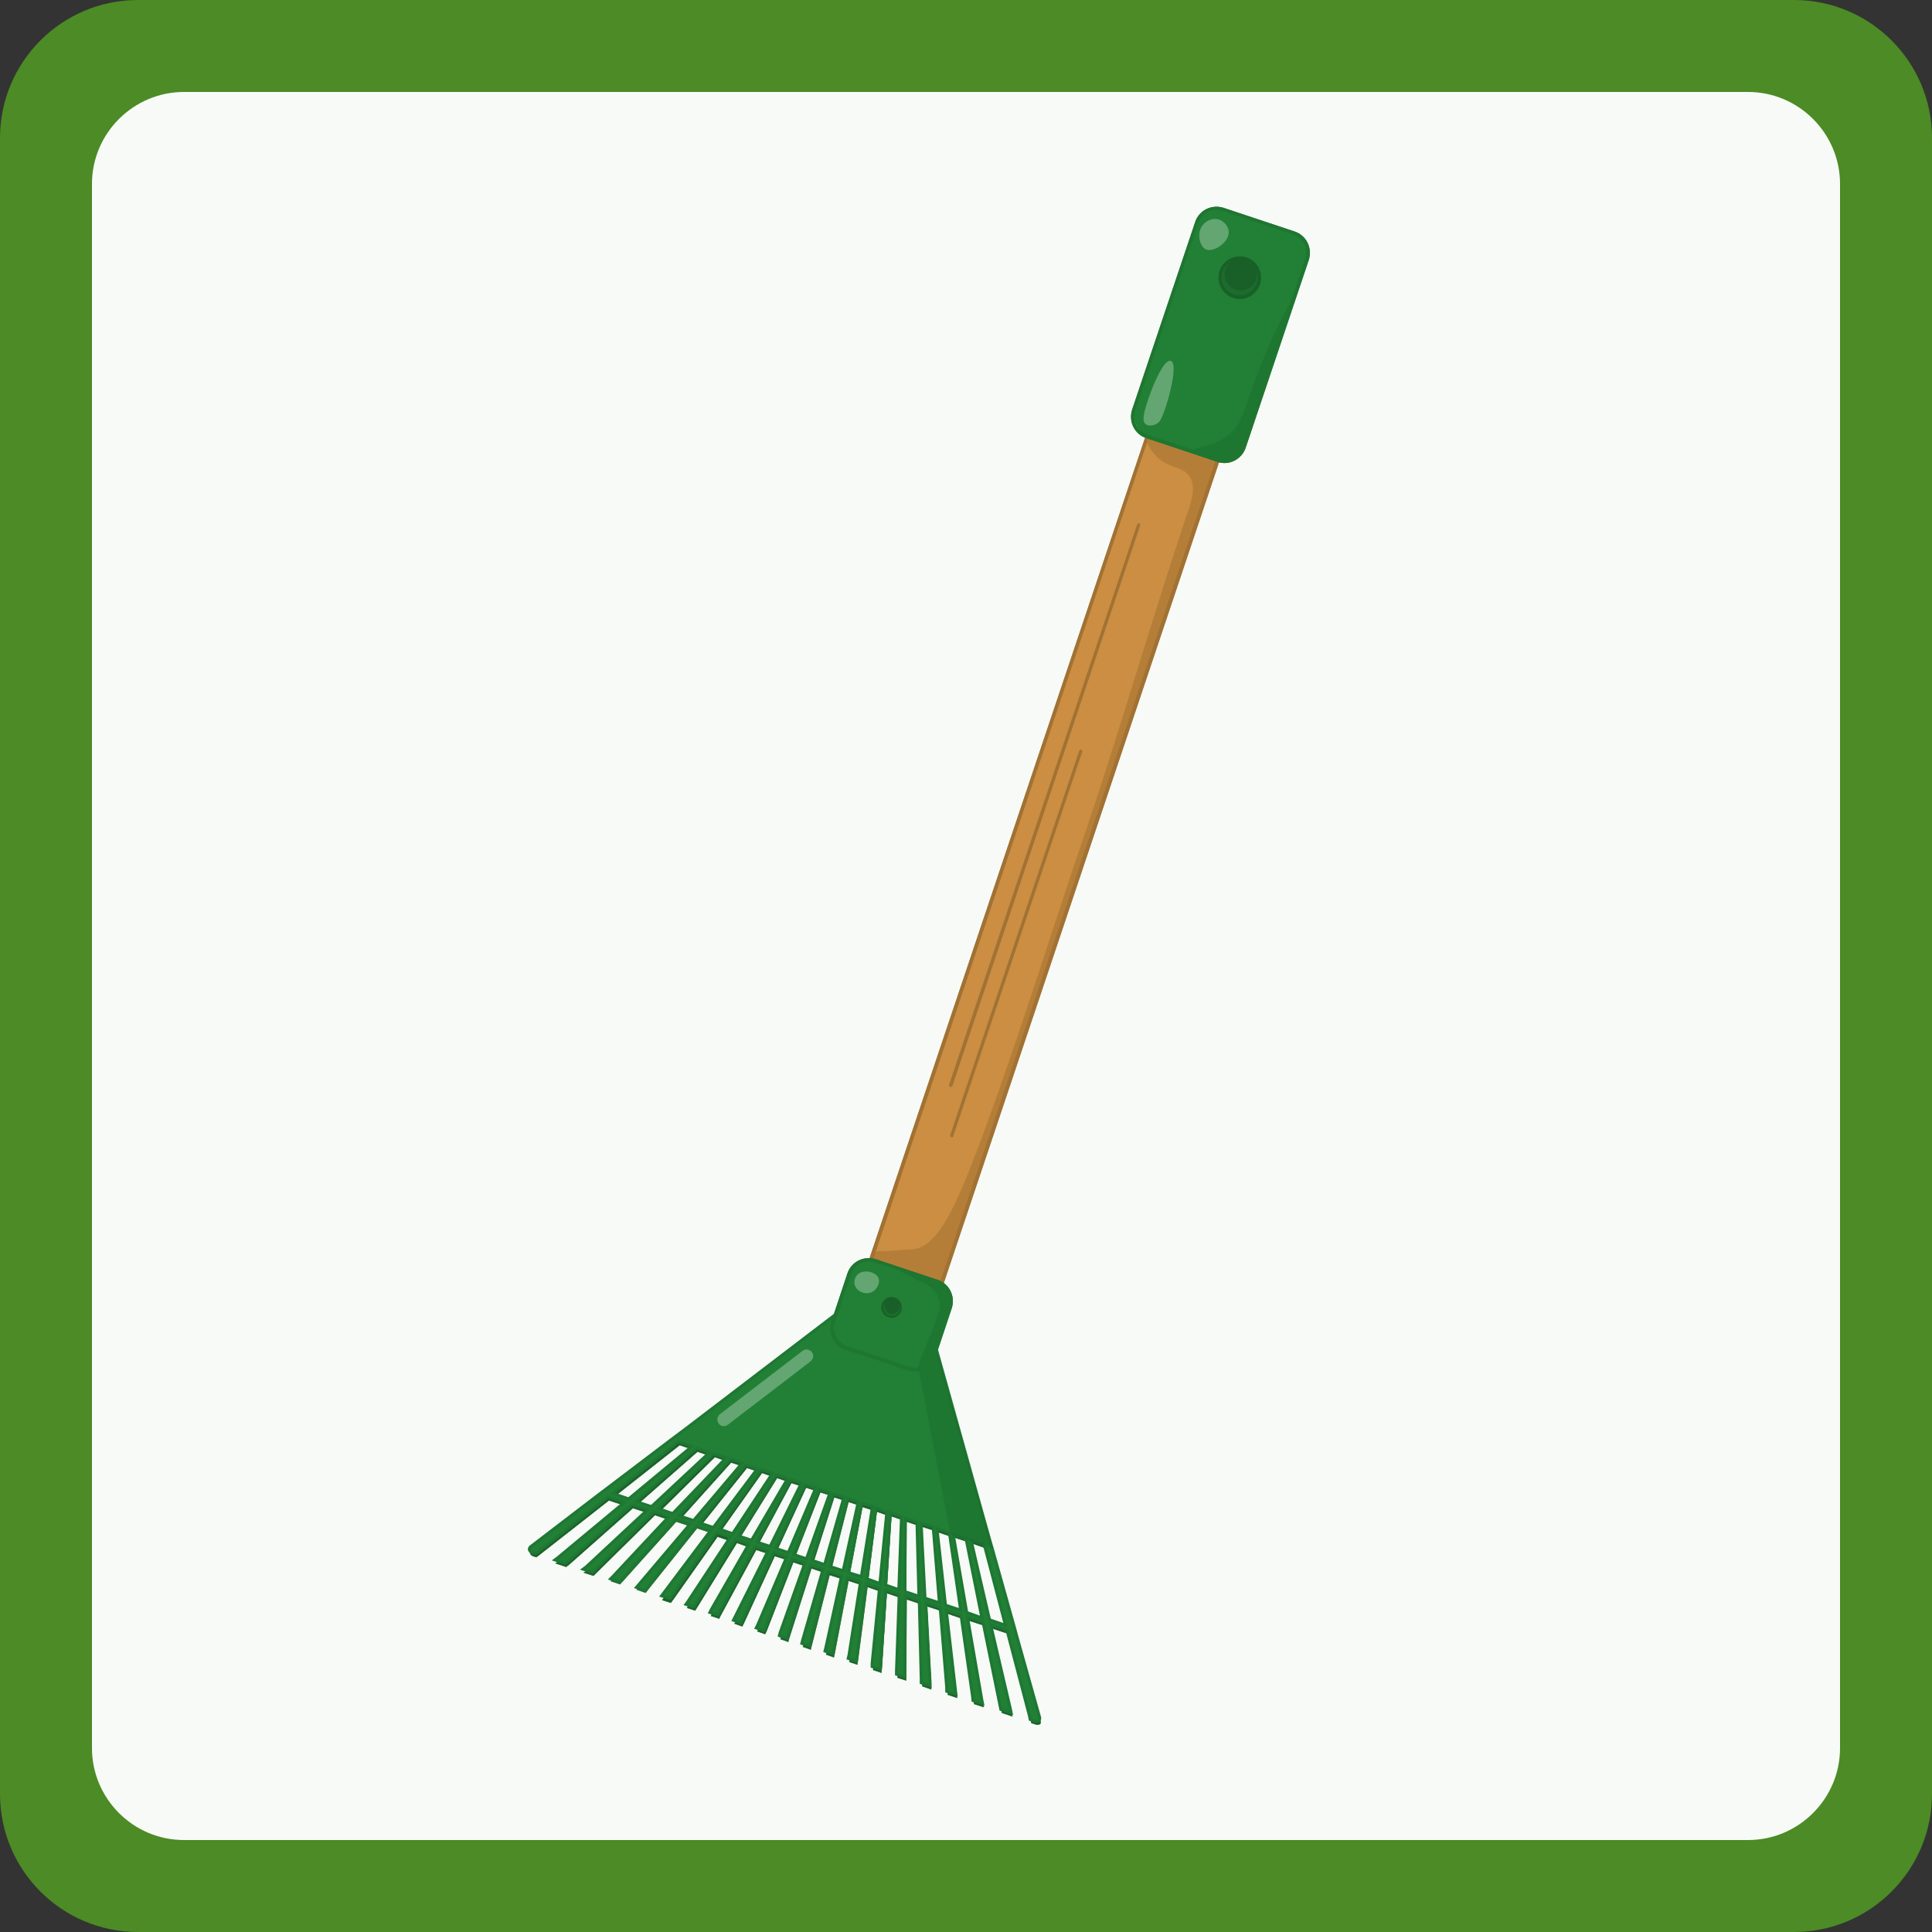 <?xml version="1.0" encoding="utf-8"?>
<!-- Generator: Adobe Illustrator 28.3.0, SVG Export Plug-In . SVG Version: 6.00 Build 0)  -->
<svg version="1.1" id="Calque_1" xmlns="http://www.w3.org/2000/svg" xmlns:xlink="http://www.w3.org/1999/xlink" x="0px" y="0px"
	 viewBox="0 0 500 500" style="enable-background:new 0 0 500 500;" xml:space="preserve">
<rect x="0" y="0" width="500" height="500" fill="#333333" stroke="none"/>
<style type="text/css">
	.st0{fill:#4C8B25;}
	.st1{fill:#F7FAF7;}
	.st2{fill:#196028;stroke:#196028;stroke-width:0.1;stroke-miterlimit:10;}
	.st3{fill:#218035;stroke:#1E7833;stroke-width:0.75;stroke-miterlimit:10;}
	.st4{opacity:0.3;}
	.st5{fill:#FFFFFF;}
	.st6{fill:#196028;}
	.st7{fill:#CB8E42;}
	.st8{fill:#A17233;}
	.st9{opacity:0.5;}
	.st10{fill:#9F6E2E;}
	.st11{fill:#218035;}
	.st12{fill:#1F7630;}
	.st13{opacity:0.6;}
</style>
<g id="border">
	<path class="st0" d="M464.3,500H35.7C16,500,0,484,0,464.3V35.7C0,16,16,0,35.7,0h428.6C484,0,500,16,500,35.7v428.6
		C500,484,484,500,464.3,500z"/>
	<path class="st1" d="M452.4,476.2H47.6c-13.1,0-23.8-10.7-23.8-23.8V47.6c0-13.1,10.7-23.8,23.8-23.8h404.8
		c13.1,0,23.8,10.7,23.8,23.8v404.8C476.2,465.5,465.5,476.2,452.4,476.2z"/>
</g>
<g>
	<g>
		<g>
			<g>
				<g>
					<g>
						<g>
							<path class="st2" d="M269.3,445.5l-6.1-21.7l-0.4-1.5l-5.9-21l-0.3-1l-1.1-3.9l-19.2-68.6c-0.1-0.3-0.3-0.6-0.7-0.7
								c-0.3-0.1-0.7-0.1-1,0.1l-56.6,43.2l-3.2,2.4l-0.4,0.3l-0.4,0.3l-17.4,13.2l-1.2,0.9l-17.9,13.7c-0.2,0.2-0.4,0.5-0.3,0.8
								c0.1,0.3,0.4,0.6,0.7,0.7l0.9,0.3l0.4-0.3l0.4-0.3l18-14.1l4.2,1.4l-17.2,14.3l-0.4,0.3l-0.4,0.3l2.7,0.9l0.4-0.3l0.4-0.3
								l16.5-14.6l4,1.3l-15.9,14.8l-0.4,0.3l-0.4,0.3l2.5,0.8l0.7-0.7l15.2-15l3.8,1.3l-14.6,15.2l-0.3,0.3l-0.3,0.3l2.4,0.8
								l0.3-0.4l0.3-0.3l13.9-15.5l3.7,1.2l-13.3,15.7l-0.6,0.7l2.3,0.8l0.3-0.4l0.3-0.4l12.7-15.9l3.6,1.2L172,413.3l-0.3,0.4
								l-0.3,0.4l2.2,0.7l0.3-0.4l0.3-0.4l11.5-16.3l3.5,1.2l-10.9,16.5l-0.5,0.7l2.1,0.7l0.5-0.8l10.3-16.7l3.4,1.2l-9.7,16.9
								l-0.2,0.4l-0.2,0.4l2.1,0.7l0.2-0.4l0.2-0.4l9.2-17l3.4,1.1l-8.6,17.2l-0.4,0.8l2,0.7l0.4-0.8l8-17.4l3.4,1.1l-7.5,17.6
								l-0.2,0.4l-0.2,0.4l2,0.7l0.2-0.4l0.2-0.4l6.9-17.8l3.3,1.1l-6.4,18l-0.1,0.4l-0.1,0.4l2,0.7l0.1-0.4l0.1-0.4l5.8-18.2
								l3.3,1.1l-5.3,18.4l-0.1,0.4l-0.1,0.4l2,0.7l0.1-0.4l0.1-0.4l4.7-18.5l3.4,1.1l-4.1,18.7l-0.1,0.4l-0.1,0.4l2,0.7l0.2-0.9
								l3.6-18.9l3.4,1.1l-3,19.1l-0.1,0.4l-0.1,0.4l2.1,0.7l0-0.4l0.1-0.4l2.5-19.3l3.4,1.2l-1.9,19.5l0,0.4l0,0.4l2.1,0.7l0.1-0.9
								l1.3-19.7l3.5,1.2l-0.7,19.9l0,0.4l0,0.4l2.2,0.7l0-0.9l0.1-20.1l3.6,1.2l0.5,20.3l0,0.5l0,0.5l2.3,0.8l0-0.5l0-0.5
								l-1.1-20.5l3.7,1.2l1.7,20.7l0,0.5l0,0.5l2.4,0.8l-0.1-0.9l-2.4-20.9l3.8,1.3l3,21.1l0.1,1l2.5,0.8l-0.2-1l-3.7-21.4l4,1.3
								l4.4,21.6l0.1,0.5l0.1,0.5l2.7,0.9l-0.2-1l-5.1-21.8l4.2,1.4l5.8,22.1l0.1,0.5l0.1,0.5l1.2,0.4c0.3,0.1,0.7,0.1,1-0.1
								C269.3,446.1,269.4,445.8,269.3,445.5z M163,388.8l-4.1-1.4l17-13.4l3.5,1.2L163,388.8z M168.8,390.8l-4-1.3l15.7-13.8
								l3.3,1.1L168.8,390.8z M174.4,392.6l-3.8-1.3l14.4-14.2l3.2,1.1L174.4,392.6z M179.7,394.4l-3.7-1.2l13.2-14.7l3.1,1
								L179.7,394.4z M184.9,396.1l-3.6-1.2l12-15l3,1L184.9,396.1z M189.8,397.8l-3.5-1.2l10.9-15.4l2.9,1L189.8,397.8z
								 M194.7,399.4l-3.4-1.1l9.8-15.8l2.9,1L194.7,399.4z M199.5,401.1l-3.4-1.1l8.7-16.2l2.8,0.9L199.5,401.1z M204.3,402.6
								l-3.3-1.1l7.6-16.5l2.8,0.9L204.3,402.6z M209,404.2l-3.3-1.1l6.6-16.9l2.8,0.9L209,404.2z M210.4,404.7l5.5-17.2l2.8,0.9
								l-5,17.4L210.4,404.7z M215.1,406.3l4.5-17.6l2.8,0.9l-3.9,17.8L215.1,406.3z M219.8,407.9l3.4-17.9l2.8,0.9l-2.9,18.1
								L219.8,407.9z M224.6,409.5l2.3-18.3l2.8,1l-1.8,18.5L224.6,409.5z M229.5,411.1l1.2-18.7l2.9,1l-0.7,18.9L229.5,411.1z
								 M234.5,412.8l0.1-19l3,1L238,414L234.5,412.8z M239.6,414.5l-1-19.4l3.1,1l1.6,19.6L239.6,414.5z M244.9,416.3l-2.2-19.8
								l3.2,1.1l2.9,20L244.9,416.3z M250.5,418.1l-3.5-20.2l3.3,1.1l4.1,20.5L250.5,418.1z M256.3,420.1l-4.8-20.7l3.4,1.2
								l5.5,20.9L256.3,420.1z"/>
						</g>
					</g>
				</g>
			</g>
		</g>
		<g>
			<g>
				<g>
					<g>
						<g>
							<path class="st3" d="M269.1,444.6l-6.1-21.7l-0.4-1.5l-5.9-21l-0.3-1l-1.1-3.9l-19.2-68.6c-0.1-0.3-0.3-0.6-0.7-0.7
								c-0.3-0.1-0.7-0.1-1,0.1l-56.6,43.2l-3.2,2.4l-0.4,0.3l-0.4,0.3l-17.4,13.2l-1.2,0.9l-17.9,13.7c-0.2,0.2-0.4,0.5-0.3,0.8
								c0.1,0.3,0.4,0.6,0.7,0.7l0.9,0.3l0.4-0.3l0.4-0.3l18-14.1l4.2,1.4l-17.2,14.3l-0.4,0.3l-0.4,0.3l2.7,0.9l0.4-0.3l0.4-0.3
								l16.5-14.6l4,1.3l-15.9,14.8l-0.4,0.3l-0.4,0.3l2.5,0.8l0.7-0.7l15.2-15l3.8,1.3L158.6,408l-0.3,0.3l-0.3,0.3l2.4,0.8
								l0.3-0.4l0.3-0.3l13.9-15.5l3.7,1.2l-13.3,15.7l-0.6,0.7l2.3,0.8l0.3-0.4l0.3-0.4l12.7-15.9l3.6,1.2l-12.1,16.1l-0.3,0.4
								l-0.3,0.4l2.2,0.7l0.3-0.4l0.3-0.4l11.5-16.3l3.5,1.2L178,414.5l-0.5,0.7l2.1,0.7l0.5-0.8l10.3-16.7l3.4,1.2l-9.7,16.9
								l-0.2,0.4l-0.2,0.4l2.1,0.7l0.2-0.4l0.2-0.4l9.2-17l3.4,1.1l-8.6,17.2l-0.4,0.8l2,0.7l0.4-0.8l8-17.4l3.4,1.1l-7.5,17.6
								l-0.2,0.4l-0.2,0.4l2,0.7l0.2-0.4l0.2-0.4l6.9-17.8l3.3,1.1l-6.4,18l-0.1,0.4l-0.1,0.4l2,0.7l0.1-0.4l0.1-0.4l5.8-18.2
								l3.3,1.1l-5.3,18.4l-0.1,0.4l-0.1,0.4l2,0.7l0.1-0.4l0.1-0.4l4.7-18.5l3.4,1.1l-4.1,18.7l-0.1,0.4l-0.1,0.4l2,0.7l0.2-0.9
								l3.6-18.9l3.4,1.1l-3,19.1l-0.1,0.4l-0.1,0.4l2.1,0.7l0-0.4l0.1-0.4l2.5-19.3l3.4,1.2l-1.9,19.5l0,0.4l0,0.4l2.1,0.7l0.1-0.9
								l1.3-19.7l3.5,1.2l-0.7,19.9l0,0.4l0,0.4l2.2,0.7l0-0.9l0.1-20.1l3.6,1.2l0.5,20.3l0,0.5l0,0.5l2.3,0.8l0-0.5l0-0.5
								l-1.1-20.5l3.7,1.2l1.7,20.7l0,0.5l0,0.5l2.4,0.8l-0.1-0.9l-2.4-20.9l3.8,1.3l3,21.1l0.1,1l2.5,0.8l-0.2-1l-3.7-21.4l4,1.3
								l4.4,21.6l0.1,0.5l0.1,0.5l2.7,0.9l-0.2-1l-5.1-21.8l4.2,1.4l5.8,22.1l0.1,0.5l0.1,0.5l1.2,0.4c0.3,0.1,0.7,0.1,1-0.1
								C269,445.2,269.1,444.9,269.1,444.6z M162.7,387.9l-4.1-1.4l17-13.4l3.5,1.2L162.7,387.9z M168.6,389.9l-4-1.3l15.7-13.8
								l3.3,1.1L168.6,389.9z M174.1,391.7l-3.8-1.3l14.4-14.2l3.2,1.1L174.1,391.7z M179.5,393.5l-3.7-1.2l13.2-14.7l3.1,1
								L179.5,393.5z M184.6,395.3l-3.6-1.2l12-15l3,1L184.6,395.3z M189.6,396.9l-3.5-1.2l10.9-15.4l2.9,1L189.6,396.9z
								 M194.5,398.6l-3.4-1.1l9.8-15.8l2.9,1L194.5,398.6z M199.3,400.2l-3.4-1.1l8.7-16.2l2.8,0.9L199.3,400.2z M204,401.8
								l-3.3-1.1l7.6-16.5l2.8,0.9L204,401.8z M208.7,403.4l-3.3-1.1l6.6-16.9l2.8,0.9L208.7,403.4z M210.1,403.8l5.5-17.2l2.8,0.9
								l-5,17.4L210.1,403.8z M214.8,405.4l4.5-17.6l2.8,0.9l-3.9,17.8L214.8,405.4z M219.6,407L223,389l2.8,0.9l-2.9,18.1
								L219.6,407z M224.4,408.6l2.3-18.3l2.8,1l-1.8,18.5L224.4,408.6z M229.2,410.2l1.2-18.7l2.9,1l-0.7,18.9L229.2,410.2z
								 M234.2,411.9l0.1-19l3,1l0.5,19.2L234.2,411.9z M239.4,413.6l-1-19.4l3.1,1l1.6,19.6L239.4,413.6z M244.7,415.4l-2.2-19.8
								l3.2,1.1l2.9,20L244.7,415.4z M250.2,417.3l-3.5-20.2l3.3,1.1l4.1,20.5L250.2,417.3z M256.1,419.2l-4.8-20.7l3.4,1.2
								l5.5,20.9L256.1,419.2z"/>
						</g>
					</g>
				</g>
			</g>
		</g>
		<g class="st4">
			<path class="st5" d="M186,368.4L186,368.4c-0.6-0.8-0.4-1.8,0.3-2.4l21.4-16.4c0.8-0.6,1.8-0.4,2.4,0.3l0,0
				c0.6,0.8,0.4,1.8-0.3,2.4l-21.4,16.4C187.6,369.3,186.5,369.2,186,368.4z"/>
		</g>
		<g class="st4">
			<path class="st6" d="M257.1,400.8l-11.1-3.7l-13.7-70.8l-0.1-0.4l1.6-1.3c0.3-0.2,0.6-0.2,1-0.1c0.4,0.1,0.6,0.4,0.7,0.7l0,0
				l20.2,70.8l1.1,3.9l0,0l0.1,0.5L257.1,400.8z"/>
		</g>
	</g>
	<g>
		<g id="manche_00000160155658812323085690000015190671321610118532_">
			<path class="st7" d="M230,352.5l-6-2c-3.4-1.1-5.2-4.8-4.1-8.1l89.1-265.8c1.1-3.4,4.8-5.2,8.1-4.1l6,2c3.4,1.1,5.2,4.8,4.1,8.1
				l-89.1,265.8C237,351.8,233.4,353.6,230,352.5z"/>
			<path class="st8" d="M230.7,353.2l-7.7-2.6c-3.1-1-4.8-4.4-3.8-7.6L309,75.6c1-3.1,4.4-4.8,7.6-3.8l7.7,2.6
				c3.1,1,4.8,4.4,3.8,7.6l-89.7,267.5C237.2,352.6,233.9,354.2,230.7,353.2z M316.3,72.6c-2.7-0.9-5.6,0.5-6.5,3.2l-89.7,267.5
				c-0.9,2.7,0.5,5.6,3.2,6.5l7.7,2.6c2.7,0.9,5.6-0.5,6.5-3.2l89.7-267.5c0.9-2.7-0.5-5.6-3.2-6.5L316.3,72.6z"/>
		</g>
		<g>
			<path class="st8" d="M245.9,281.3c-0.2-0.1-0.3-0.3-0.3-0.5l48.7-145.1c0.1-0.2,0.3-0.3,0.5-0.3c0.2,0.1,0.3,0.3,0.3,0.5
				L246.5,281C246.4,281.2,246.2,281.3,245.9,281.3z"/>
		</g>
		<g>
			<path class="st8" d="M246.2,294.3c-0.2-0.1-0.3-0.3-0.3-0.5l33.4-99.5c0.1-0.2,0.3-0.3,0.5-0.3c0.2,0.1,0.3,0.3,0.3,0.5
				l-33.4,99.5C246.7,294.3,246.4,294.4,246.2,294.3z"/>
		</g>
		<g class="st9">
			<path class="st10" d="M239.5,330.6c0,0,1.1,0.2,1.7,0.4c1.2,0.4,1.8,1.4,2.4,1.3c0.8-0.2,0.5-2.4,1.7-5.7c0.3-0.8,0.3-0.8,0.8-2
				c1.3-3,1.9-5.5,2.2-6.3c1.8-6.2,3.7-12.3,5.8-18.3c3.5-10.4,6-17.3,13.2-38.3c10.4-30,7.6-24.9,12.7-37.9
				c3.9-10,6.7-18.8,12.5-36.3c0.6-2,0.4-1.6,1.1-3.9c6.9-24.9,12.7-36.9,16.7-49.7c2.5-8,2.3-10,4.4-13.1c0.2-0.3,0.5-0.8,0.5-1.4
				c-0.1-4.5-16.6-9-18.3-6.1c-0.7,1.3,1.6,3.9,2,4.4c3.3,3.7,7,2.8,8.9,5.5c1.8,2.6,0.5,6.5,0,8.1c-10.1,29.8-18.6,60.1-28.9,89.9
				c-5.7,16.5-24.9,78.1-33.1,92.9c-1.7,3.1-5.1,9-9.6,9.2c-2.8,0.1-5.6,0.5-8.4,0.5c-0.4,0-1.6,0-2.1,0.8c-0.3,0.5-0.3,1.1-0.2,1.5
				c0.5,1.5,3.5,1.6,6.6,2.3C234,328.4,236.5,329.1,239.5,330.6z"/>
		</g>
		<g id="manche_00000049931797496242053440000016704334759249961407_">
			<path class="st8" d="M230.7,353.2l-7.7-2.6c-3.1-1-4.8-4.4-3.8-7.6L309,75.6c1-3.1,4.4-4.8,7.6-3.8l7.7,2.6
				c3.1,1,4.8,4.4,3.8,7.6l-89.7,267.5C237.2,352.6,233.9,354.2,230.7,353.2z M316.3,72.6c-2.7-0.9-5.6,0.5-6.5,3.2l-89.7,267.5
				c-0.9,2.7,0.5,5.6,3.2,6.5l7.7,2.6c2.7,0.9,5.6-0.5,6.5-3.2l89.7-267.5c0.9-2.7-0.5-5.6-3.2-6.5L316.3,72.6z"/>
		</g>
		<g id="poignée_00000064337146698065527120000017426539279292406681_">
			<path class="st11" d="M314.3,118.8l-16.6-5.6c-3.3-1.1-5.1-4.7-4-8l15.7-46.8c1.1-3.3,4.7-5.1,8-4l16.6,5.6c3.3,1.1,5.1,4.7,4,8
				l-15.7,46.8C321.2,118.2,317.6,119.9,314.3,118.8z"/>
			<path class="st12" d="M315,119.5l-18.3-6.1c-3.1-1-4.7-4.3-3.7-7.4l16.3-48.5c1-3.1,4.3-4.7,7.4-3.7l18.3,6.1
				c3.1,1,4.7,4.3,3.7,7.4l-16.3,48.5C321.4,118.9,318,120.6,315,119.5z M316.4,54.6c-2.6-0.9-5.4,0.5-6.3,3.1l-16.3,48.5
				c-0.9,2.6,0.5,5.4,3.1,6.3l18.3,6.1c2.6,0.9,5.4-0.5,6.3-3.1l16.3-48.5c0.9-2.6-0.5-5.4-3.1-6.3L316.4,54.6z"/>
		</g>
		<g id="poignée_00000018225145495298115440000006182305435906790819_">
			<path class="st11" d="M234.1,353.9l-14.2-4.8c-3.3-1.1-5.1-4.7-4-8l3.6-10.7c1.1-3.3,4.7-5.1,8-4l14.2,4.8c3.3,1.1,5.1,4.7,4,8
				l-3.6,10.7C241,353.2,237.4,355,234.1,353.9z"/>
			<path class="st12" d="M234.8,354.6l-15.9-5.3c-3.1-1-4.7-4.3-3.7-7.4l4.1-12.3c1-3.1,4.3-4.7,7.4-3.7l15.9,5.3
				c3.1,1,4.7,4.3,3.7,7.4l-4.1,12.3C241.2,353.9,237.9,355.6,234.8,354.6z M226.5,326.7c-2.6-0.9-5.4,0.5-6.3,3.1l-4.1,12.3
				c-0.9,2.6,0.5,5.4,3.1,6.3l15.9,5.3c2.6,0.9,5.4-0.5,6.3-3.1l4.1-12.3c0.9-2.6-0.5-5.4-3.1-6.3L226.5,326.7z"/>
		</g>
		<g>
			<path class="st6" d="M319.1,77.1c-2.9-1-4.4-4.1-3.5-7c1-2.9,4.1-4.4,7-3.5s4.4,4.1,3.5,7C325.1,76.5,321.9,78.1,319.1,77.1z
				 M322.3,67.4c-2.4-0.8-5.1,0.5-5.9,2.9c-0.8,2.4,0.5,5.1,2.9,5.9c2.4,0.8,5.1-0.5,5.9-2.9S324.7,68.3,322.3,67.4z"/>
		</g>
		<g>
			<circle class="st6" cx="321.1" cy="71" r="4.2"/>
		</g>
		<g class="st13">
			<circle class="st6" cx="320.8" cy="71.9" r="5.1"/>
		</g>
		<g>
			<path class="st6" d="M229.9,340.9c-1.4-0.5-2.2-2-1.7-3.4c0.5-1.4,2-2.2,3.4-1.7c1.4,0.5,2.1,2,1.7,3.4S231.3,341.4,229.9,340.9z
				 M231.5,336.3c-1.2-0.4-2.4,0.2-2.8,1.4c-0.4,1.2,0.2,2.4,1.4,2.8c1.2,0.4,2.4-0.2,2.8-1.4C233.3,337.9,232.7,336.6,231.5,336.3z
				"/>
		</g>
		<g>
			<circle class="st6" cx="230.9" cy="338" r="2"/>
		</g>
		<g class="st13">
			<circle class="st6" cx="230.8" cy="338.4" r="2.5"/>
		</g>
		<g class="st4">
			<path class="st6" d="M310.6,117.6c-1.7-0.6-2.5-0.6-2.5-0.8c-0.1-0.7,5-1.2,8.5-3.3c4.7-2.7,5.3-7.4,8.8-16.7
				c4.3-11.4,9.2-20,9.5-19.8c0.2,0.1-1.3,4-4.9,14.6c-2.2,6.6-3.3,9.8-3.4,10.3c-1.6,5.6-3.1,13.2-6.5,16.4
				c-0.5,0.4-1.3,1.2-2.6,1.4c-1.3,0.2-2.3-0.1-4.4-0.8C311.9,118.4,311.9,118.1,310.6,117.6z"/>
		</g>
		<g id="poignée_00000106854478422171390960000000273215953878540728_">
			<path class="st12" d="M315,119.5l-18.3-6.1c-3.1-1-4.7-4.3-3.7-7.4l16.3-48.5c1-3.1,4.3-4.7,7.4-3.7l18.3,6.1
				c3.1,1,4.7,4.3,3.7,7.4l-16.3,48.5C321.4,118.9,318,120.6,315,119.5z M316.4,54.6c-2.6-0.9-5.4,0.5-6.3,3.1l-16.3,48.5
				c-0.9,2.6,0.5,5.4,3.1,6.3l18.3,6.1c2.6,0.9,5.4-0.5,6.3-3.1l16.3-48.5c0.9-2.6-0.5-5.4-3.1-6.3L316.4,54.6z"/>
		</g>
		<g class="st4">
			<path class="st5" d="M303,93.4c2.3,0.7-1.4,13.5-2.8,15.5c-0.4,0.6-1.1,0.9-1.1,0.9c-0.8,0.4-2.1,0.5-2.7-0.1
				c-0.6-0.6-0.5-1.6-0.3-2.7C296.8,103.5,300.8,92.7,303,93.4z"/>
		</g>
		<g class="st4">
			<path class="st5" d="M311.4,58.1c-1.8,2-1,5.6,0.6,6.4c2,1,6.2-1.8,6-4.6c-0.1-1.2-1-2.4-2.1-2.9
				C314.3,56.2,312.4,56.9,311.4,58.1z"/>
		</g>
		<g class="st4">
			<path class="st5" d="M222,329.8c-0.7,0.6-1.1,1.8-0.8,2.7c0.4,1.5,2.2,2.5,3.8,2.1c1.8-0.4,2.8-2.4,2.4-3.7
				C226.8,329.1,223.5,328.4,222,329.8z"/>
		</g>
		<g class="st4">
			<path class="st6" d="M232.2,328.5c0,0.1,0.1,0.2,3.1,1.7c5,2.5,5,2.5,5.6,3c3.9,3.2,1.6,7.6,1.5,8c-0.2,1.2-0.9,2.5-3.3,8.4
				c-1.3,3-1.7,4.5-1.3,4.8c0.4,0.2,1.2-0.4,1.5-0.6c3.1-2.3,3.5-6.1,6.2-14.7c0.6-1.9,1.1-3.4,0.4-4.8c-0.5-1.1-1.4-1.8-4.1-3
				C237.2,329.2,232.3,328.1,232.2,328.5z"/>
		</g>
		<g id="poignée_00000038395073656401490740000008418843267076321205_">
			<path class="st12" d="M234.8,354.6l-15.9-5.3c-3.1-1-4.7-4.3-3.7-7.4l4.1-12.3c1-3.1,4.3-4.7,7.4-3.7l15.9,5.3
				c3.1,1,4.7,4.3,3.7,7.4l-4.1,12.3C241.2,353.9,237.9,355.6,234.8,354.6z M226.5,326.7c-2.6-0.9-5.4,0.5-6.3,3.1l-4.1,12.3
				c-0.9,2.6,0.5,5.4,3.1,6.3l15.9,5.3c2.6,0.9,5.4-0.5,6.3-3.1l4.1-12.3c0.9-2.6-0.5-5.4-3.1-6.3L226.5,326.7z"/>
		</g>
	</g>
</g>
</svg>
